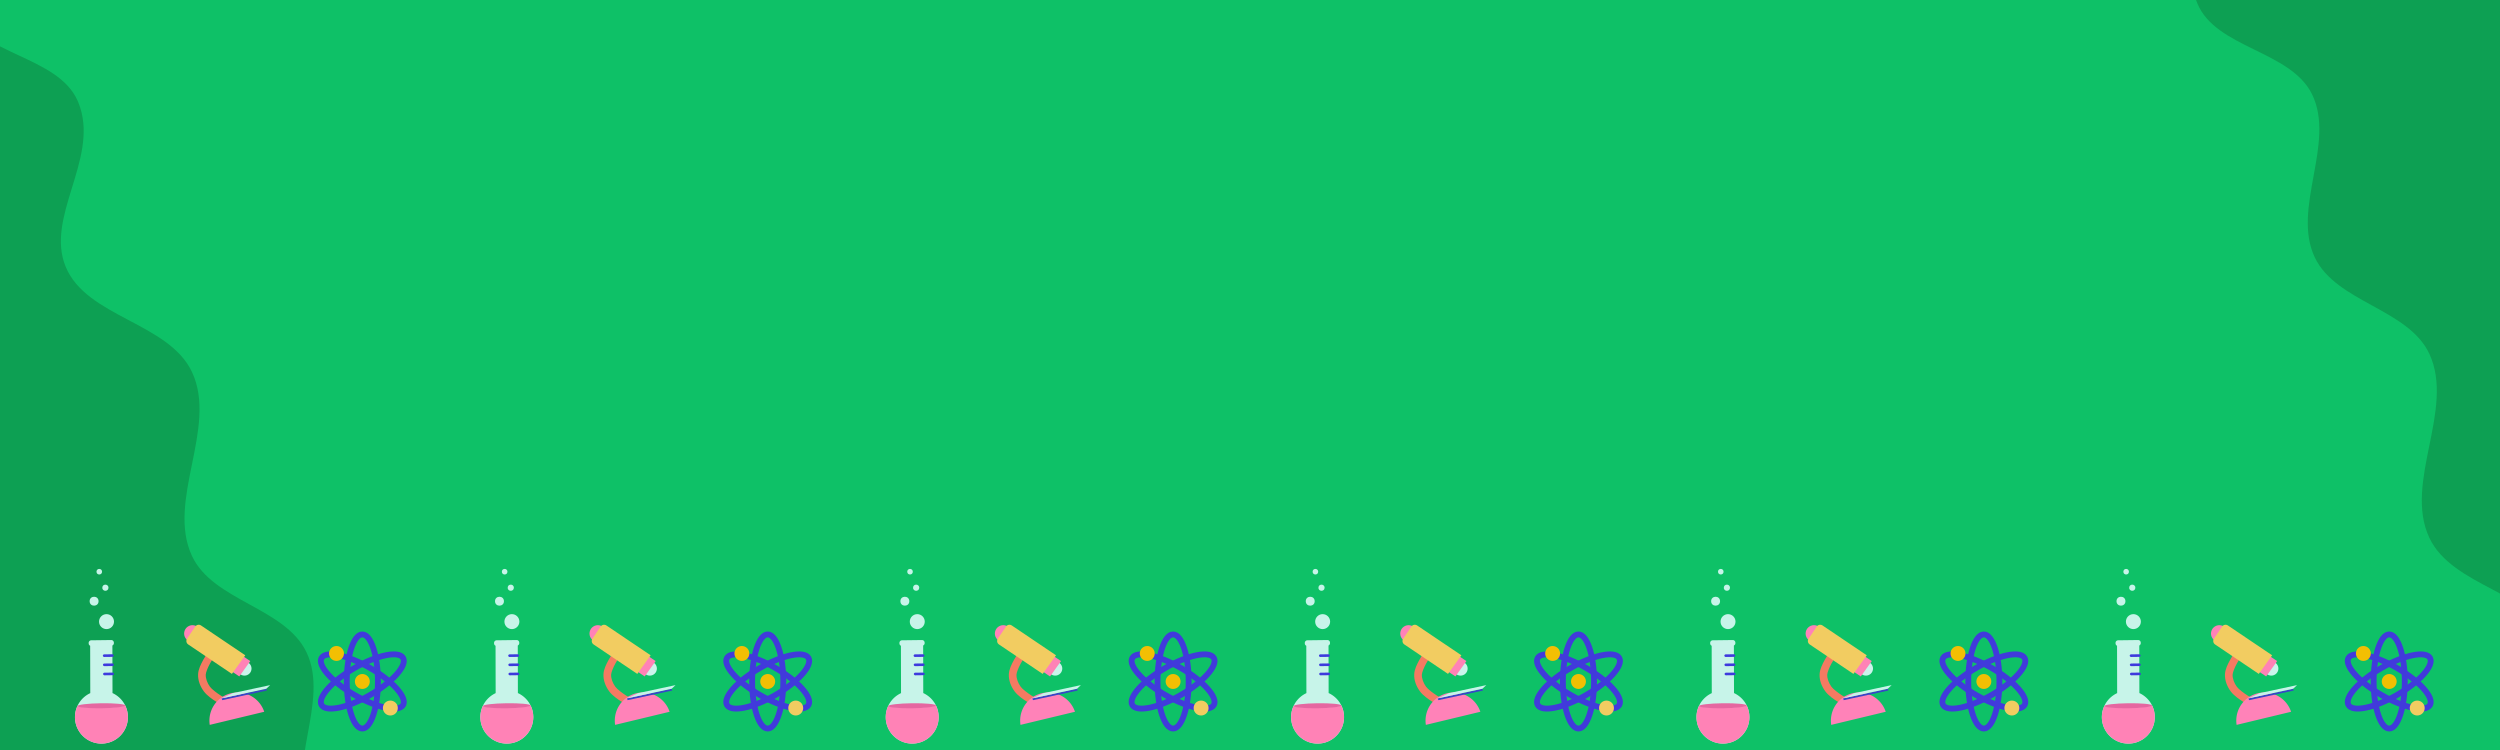 <?xml version="1.0" encoding="UTF-8" standalone="no"?>
<svg
   xmlns:dc="http://purl.org/dc/elements/1.1/"
   xmlns:cc="http://creativecommons.org/ns#"
   xmlns:rdf="http://www.w3.org/1999/02/22-rdf-syntax-ns#"
   xmlns:svg="http://www.w3.org/2000/svg"
   xmlns="http://www.w3.org/2000/svg"
   xmlns:sodipodi="http://sodipodi.sourceforge.net/DTD/sodipodi-0.dtd"
   xmlns:inkscape="http://www.inkscape.org/namespaces/inkscape"
   width="1000"
   height="300"
   viewBox="0 0 264.583 79.375"
   version="1.1"
   id="svg8"
   inkscape:version="1.0.2-2 (e86c870879, 2021-01-15)"
   sodipodi:docname="mini_science.svg">
  <defs
     id="defs2" />
  <sodipodi:namedview
     id="base"
     pagecolor="#ffffff"
     bordercolor="#666666"
     borderopacity="1.0"
     inkscape:pageopacity="0.0"
     inkscape:pageshadow="2"
     inkscape:zoom="1.979899"
     inkscape:cx="213.73121"
     inkscape:cy="265.07809"
     inkscape:document-units="mm"
     inkscape:current-layer="layer1"
     inkscape:document-rotation="0"
     showgrid="false"
     inkscape:window-width="1920"
     inkscape:window-height="1001"
     inkscape:window-x="-11"
     inkscape:window-y="-11"
     inkscape:window-maximized="1"
     units="px" />
  <g
     inkscape:label="Шар 1"
     inkscape:groupmode="layer"
     id="layer1">
    <rect
       style="fill:#0ec167;fill-opacity:1;stroke:none;stroke-width:0.579;stroke-linejoin:bevel"
       id="rect1717"
       width="264.583"
       height="79.375"
       x="0"
       y="2.9928775e-05" />
    <path
       id="path1721"
       style="fill:#0da053;fill-opacity:1;stroke:none;stroke-width:0.399px;stroke-linecap:butt;stroke-linejoin:miter;stroke-opacity:1"
       d="M -29.599,-4.774 V 101.06 h 75.506 c -0.158,-1.981 -0.475,-3.79 -1.037,-5.141 -1.974,-4.741 -9.835,-4.978 -12.12,-9.58 -2.568,-5.173 2.177,-12.092 -0.311,-17.303 -2.269,-4.754 -9.893,-5.424 -12.12,-10.197 -2.746,-5.887 2.761,-13.588 0,-19.467 C 17.863,34.138 9.18,33.585 6.958,28.247 4.782,23.02 10.319,17.009 8.473,11.343 8.393,11.096 8.302,10.859 8.201,10.635 6.06,5.877 -2.142,5.837 -4.229,1.056 c -0.667,-1.529 -0.792,-3.633 -0.647,-5.83 z" />
    <g
       id="g866"
       transform="translate(-104.699,-32.695)">
      <path
         style="fill:none;stroke:#413adb;stroke-width:1.814;stroke-linecap:round;stroke-linejoin:miter;stroke-miterlimit:4;stroke-dasharray:none;stroke-opacity:1"
         d="m 54.995,118.251 v -49.666 c 0,0 -0.174,-3.564 1.006,-4.597 1.006,-0.881 3.998,-0.332 3.998,-0.332 l 18.659,-0.071"
         id="path940"
         sodipodi:nodetypes="ccacc" />
      <path
         style="fill:none;fill-opacity:1;stroke:#413adb;stroke-width:1.814;stroke-linecap:round;stroke-linejoin:miter;stroke-miterlimit:4;stroke-dasharray:none;stroke-opacity:1"
         d="M 55.412,65.511 H 76.426"
         id="path942"
         sodipodi:nodetypes="cc" />
    </g>
    <path
       id="path1198"
       style="fill:#0da053;fill-opacity:1;stroke:none;stroke-width:0.399px;stroke-linecap:butt;stroke-linejoin:miter;stroke-opacity:1"
       d="M 307.024,101.06 V -4.774 H 231.518 c 0.158,1.981 0.475,3.79 1.037,5.141 1.974,4.741 9.835,4.978 12.12,9.58 2.568,5.173 -2.177,12.092 0.311,17.303 2.269,4.754 9.893,5.424 12.12,10.197 2.746,5.887 -2.761,13.588 0,19.467 2.458,5.234 11.141,5.787 13.363,11.124 2.176,5.227 -3.361,11.238 -1.515,16.904 0.081,0.247 0.171,0.484 0.272,0.709 2.141,4.758 10.343,4.798 12.43,9.579 0.667,1.529 0.792,3.633 0.647,5.83 z" />
    <g
       id="g1989"
       transform="translate(-15.567)">
      <g
         id="g2209"
         transform="matrix(-0.047,-0.008,-0.008,0.047,304.519,76.297)">
        <path
           style="color:#000000;font-style:normal;font-variant:normal;font-weight:normal;font-stretch:normal;font-size:medium;line-height:normal;font-family:sans-serif;font-variant-ligatures:normal;font-variant-position:normal;font-variant-caps:normal;font-variant-numeric:normal;font-variant-alternates:normal;font-variant-east-asian:normal;font-feature-settings:normal;font-variation-settings:normal;text-indent:0;text-align:start;text-decoration:none;text-decoration-line:none;text-decoration-style:solid;text-decoration-color:#000000;letter-spacing:normal;word-spacing:normal;text-transform:none;writing-mode:lr-tb;direction:ltr;text-orientation:mixed;dominant-baseline:auto;baseline-shift:baseline;text-anchor:start;white-space:normal;shape-padding:0;shape-margin:0;inline-size:0;clip-rule:nonzero;display:inline;overflow:visible;visibility:visible;opacity:1;isolation:auto;mix-blend-mode:normal;color-interpolation:sRGB;color-interpolation-filters:linearRGB;solid-color:#000000;solid-opacity:1;vector-effect:none;fill:#f47a62;fill-opacity:1;fill-rule:nonzero;stroke:none;stroke-linecap:butt;stroke-linejoin:miter;stroke-miterlimit:4;stroke-dasharray:none;stroke-dashoffset:0;stroke-opacity:1;color-rendering:auto;image-rendering:auto;shape-rendering:auto;text-rendering:auto;enable-background:accumulate;stop-color:#000000;stop-opacity:1"
           d="m 2884.284,336.781 -15.408,7.18 c 0,0 3.389,7.286 6.559,16.465 3.169,9.179 5.649,20.607 5.078,25.467 -1.023,8.717 -6.643,18.257 -13.738,25.113 -4.78,4.619 -16.816,10.99 -27.193,15.369 -10.377,4.379 -19.145,7.211 -19.145,7.211 l 5.221,16.18 c 0,0 9.412,-3.033 20.533,-7.727 11.122,-4.693 23.904,-10.6 32.398,-18.809 9.365,-9.05 17.161,-21.339 18.807,-35.355 1.3,-11.074 -2.407,-22.904 -5.893,-32.998 -3.485,-10.094 -7.219,-18.096 -7.219,-18.096 z"
           id="path2179" />
        <g
           id="g2177"
           transform="translate(72.727,6.79)">
          <circle
             style="opacity:1;fill:#caf4eb;fill-opacity:1;stroke:none;stroke-width:2.529;stroke-opacity:1"
             id="circle2171"
             cx="2713.737"
             cy="431.846"
             r="15.696"
             transform="rotate(-1.691)" />
          <path
             id="path2164"
             style="opacity:1;fill:#ff82b6;fill-opacity:1;stroke:none;stroke-width:2.472;stroke-opacity:1"
             d="m 2741.975,321.016 -26.635,12.055 18.351,37.701 27.067,-12.251 z" />
          <circle
             style="opacity:1;fill:#ff82b8;fill-opacity:1;stroke:none;stroke-width:3;stroke-opacity:1"
             id="path2162"
             cx="2842.109"
             cy="378.352"
             r="18.616"
             transform="rotate(-1.691)" />
          <path
             id="rect2157"
             style="opacity:1;fill:#f2cc61;fill-opacity:1;stroke:none;stroke-width:3;stroke-opacity:1"
             d="m 2840.015,272.604 c -1.201,0.03 -2.417,0.298 -3.584,0.825 l -107.954,48.81 22.283,45.73 106.62,-48.207 c 4.668,-2.11 6.727,-7.568 4.617,-12.236 l -13.33,-29.48 c -1.582,-3.502 -5.048,-5.535 -8.652,-5.442 z" />
        </g>
        <path
           id="path2181"
           style="opacity:1;fill:#ff82b8;fill-opacity:1;stroke:none;stroke-width:17;stroke-miterlimit:4;stroke-dasharray:none;stroke-opacity:1"
           d="m 2793.791,412.442 a 62.419,62.419 0 0 0 -55.123,33.134 l 114.361,48.959 a 62.419,62.419 0 0 0 3.181,-19.673 62.419,62.419 0 0 0 -62.419,-62.419 z" />
        <path
           style="fill:#3646c7;fill-opacity:1;stroke:none;stroke-width:0.265px;stroke-linecap:butt;stroke-linejoin:miter;stroke-opacity:1"
           d="m 2836.777,432.056 -94.092,-37.69 -1.855,3.75 94.092,37.69 z"
           id="path2196"
           sodipodi:nodetypes="ccccc" />
        <path
           style="fill:#c7f4e9;fill-opacity:1;stroke:none;stroke-width:0.265px;stroke-linecap:butt;stroke-linejoin:miter;stroke-opacity:1"
           d="m 2742.685,394.366 -7.083,-9.391 78.308,31.311 22.868,15.77 z"
           id="path2198" />
      </g>
      <g
         id="g2071"
         transform="matrix(0.078,-0.001,0.001,0.078,-59.814,72.154)">
        <path
           id="path1986"
           style="fill:#c7f4e9;fill-opacity:1;stroke:none;stroke-width:3;stroke-opacity:1"
           d="m 2740.614,-21.135 c -1.979,0 -3.572,1.593 -3.572,3.572 v 0.631 c 0,1.405 0.805,2.612 1.979,3.196 l -0.674,64.254 a 35.921,35.921 0 0 0 -21.18,32.381 35.921,35.921 0 0 0 35.543,36.295 35.921,35.921 0 0 0 36.296,-35.543 35.921,35.921 0 0 0 -20.497,-32.819 l 0.676,-64.53 c 1.219,-0.567 2.062,-1.798 2.062,-3.236 v -0.631 c 0,-1.979 -1.593,-3.572 -3.572,-3.572 z" />
        <g
           id="g2009"
           transform="translate(2936.137,25.933)">
          <rect
             style="opacity:1;fill:#3e3add;fill-opacity:1;stroke:none;stroke-width:2.094;stroke-opacity:1"
             id="rect2000"
             width="14.72"
             height="3.555"
             x="-180.076"
             y="-27.775"
             ry="1.777" />
          <rect
             style="opacity:1;fill:#3e3add;fill-opacity:1;stroke:none;stroke-width:2.094;stroke-opacity:1"
             id="rect2002"
             width="14.72"
             height="3.555"
             x="-180.076"
             y="-15.334"
             ry="1.777" />
          <rect
             style="opacity:1;fill:#3e3add;fill-opacity:1;stroke:none;stroke-width:2.094;stroke-opacity:1"
             id="rect2004"
             width="14.72"
             height="3.555"
             x="-180.076"
             y="-2.892"
             ry="1.777" />
        </g>
        <path
           id="path2013"
           style="fill:#ff82b6;fill-opacity:1;stroke:none;stroke-width:3;stroke-opacity:1"
           d="m 2785.404,67.597 c -0.161,1.59 -14.583,2.871 -32.318,2.871 -17.733,0 -32.154,-1.281 -32.318,-2.871 -2.316,4.773 -3.546,9.999 -3.601,15.303 -0.208,19.838 15.705,36.087 35.542,36.295 19.838,0.208 36.088,-15.705 36.296,-35.543 0.058,-5.559 -1.174,-11.055 -3.601,-16.056 z"
           sodipodi:nodetypes="csccssc" />
        <ellipse
           style="opacity:1;fill:#e567a1;fill-opacity:1;stroke:none;stroke-width:2.397;stroke-opacity:1"
           id="path2037"
           cx="2753.086"
           cy="67.854"
           rx="32.3"
           ry="3.424" />
        <g
           id="g2057"
           style="fill:#c7f4e9;fill-opacity:1"
           transform="translate(17.681,21.625)">
          <circle
             style="opacity:1;fill:#c7f4e9;fill-opacity:1;stroke:none;stroke-width:3;stroke-opacity:1"
             id="path2039"
             cx="2743.95"
             cy="-67.832"
             r="10.153" />
          <circle
             style="opacity:1;fill:#c7f4e9;fill-opacity:1;stroke:none;stroke-width:1.786;stroke-opacity:1"
             id="circle2041"
             cx="2727.454"
             cy="-95.737"
             r="6.045" />
          <circle
             style="opacity:1;fill:#c7f4e9;fill-opacity:1;stroke:none;stroke-width:1.234;stroke-opacity:1"
             id="circle2043"
             cx="2743.008"
             cy="-113.847"
             r="4.175" />
          <circle
             style="opacity:1;fill:#c7f4e9;fill-opacity:1;stroke:none;stroke-width:1.116;stroke-opacity:1"
             id="circle2045"
             cx="2734.983"
             cy="-135.67"
             r="3.778" />
        </g>
      </g>
      <g
         id="g962"
         transform="matrix(0.815,0,0,0.815,-151.486,27.341)">
        <ellipse
           style="opacity:0.998;fill:none;fill-opacity:1;stroke:#413adb;stroke-width:0.762;stroke-linecap:round;stroke-miterlimit:4;stroke-dasharray:none;stroke-opacity:1"
           id="path944"
           cx="357.306"
           cy="54.948"
           rx="2.024"
           ry="6.111" />
        <circle
           style="opacity:0.998;fill:#f2bf03;fill-opacity:1;stroke:none;stroke-width:0.7;stroke-linecap:round;stroke-miterlimit:4;stroke-dasharray:none;stroke-opacity:1"
           id="path946"
           cx="357.306"
           cy="54.948"
           r="0.969" />
        <ellipse
           style="opacity:0.998;fill:none;fill-opacity:1;stroke:#413adb;stroke-width:0.762;stroke-linecap:round;stroke-miterlimit:4;stroke-dasharray:none;stroke-opacity:1"
           id="ellipse948"
           cx="131.066"
           cy="336.91"
           rx="2.024"
           ry="6.111"
           transform="rotate(-60)" />
        <ellipse
           style="opacity:0.998;fill:none;fill-opacity:1;stroke:#413adb;stroke-width:0.762;stroke-linecap:round;stroke-miterlimit:4;stroke-dasharray:none;stroke-opacity:1"
           id="ellipse950"
           cx="226.239"
           cy="-281.962"
           rx="2.024"
           ry="6.111"
           transform="rotate(60)" />
        <circle
           style="opacity:0.998;fill:#f2bf03;fill-opacity:1;stroke:none;stroke-width:0.7;stroke-linecap:round;stroke-miterlimit:4;stroke-dasharray:none;stroke-opacity:1"
           id="circle952"
           cx="353.951"
           cy="51.31"
           r="0.969" />
        <circle
           style="opacity:0.998;fill:#f2cc61;fill-opacity:1;stroke:none;stroke-width:0.7;stroke-linecap:round;stroke-miterlimit:4;stroke-dasharray:none;stroke-opacity:1"
           id="circle954"
           cx="360.944"
           cy="58.397"
           r="0.969" />
      </g>
      <g
         id="g920"
         transform="matrix(-0.047,-0.008,-0.008,0.047,261.617,76.297)">
        <path
           style="color:#000000;font-style:normal;font-variant:normal;font-weight:normal;font-stretch:normal;font-size:medium;line-height:normal;font-family:sans-serif;font-variant-ligatures:normal;font-variant-position:normal;font-variant-caps:normal;font-variant-numeric:normal;font-variant-alternates:normal;font-variant-east-asian:normal;font-feature-settings:normal;font-variation-settings:normal;text-indent:0;text-align:start;text-decoration:none;text-decoration-line:none;text-decoration-style:solid;text-decoration-color:#000000;letter-spacing:normal;word-spacing:normal;text-transform:none;writing-mode:lr-tb;direction:ltr;text-orientation:mixed;dominant-baseline:auto;baseline-shift:baseline;text-anchor:start;white-space:normal;shape-padding:0;shape-margin:0;inline-size:0;clip-rule:nonzero;display:inline;overflow:visible;visibility:visible;opacity:1;isolation:auto;mix-blend-mode:normal;color-interpolation:sRGB;color-interpolation-filters:linearRGB;solid-color:#000000;solid-opacity:1;vector-effect:none;fill:#f47a62;fill-opacity:1;fill-rule:nonzero;stroke:none;stroke-linecap:butt;stroke-linejoin:miter;stroke-miterlimit:4;stroke-dasharray:none;stroke-dashoffset:0;stroke-opacity:1;color-rendering:auto;image-rendering:auto;shape-rendering:auto;text-rendering:auto;enable-background:accumulate;stop-color:#000000;stop-opacity:1"
           d="m 2884.284,336.781 -15.408,7.18 c 0,0 3.389,7.286 6.559,16.465 3.169,9.179 5.649,20.607 5.078,25.467 -1.023,8.717 -6.643,18.257 -13.738,25.113 -4.78,4.619 -16.816,10.99 -27.193,15.369 -10.377,4.379 -19.145,7.211 -19.145,7.211 l 5.221,16.18 c 0,0 9.412,-3.033 20.533,-7.727 11.122,-4.693 23.904,-10.6 32.398,-18.809 9.365,-9.05 17.161,-21.339 18.807,-35.355 1.3,-11.074 -2.407,-22.904 -5.893,-32.998 -3.485,-10.094 -7.219,-18.096 -7.219,-18.096 z"
           id="path902" />
        <g
           id="g912"
           transform="translate(72.727,6.79)">
          <circle
             style="opacity:1;fill:#caf4eb;fill-opacity:1;stroke:none;stroke-width:2.529;stroke-opacity:1"
             id="circle904"
             cx="2713.737"
             cy="431.846"
             r="15.696"
             transform="rotate(-1.691)" />
          <path
             id="path906"
             style="opacity:1;fill:#ff82b6;fill-opacity:1;stroke:none;stroke-width:2.472;stroke-opacity:1"
             d="m 2741.975,321.016 -26.635,12.055 18.351,37.701 27.067,-12.251 z" />
          <circle
             style="opacity:1;fill:#ff82b8;fill-opacity:1;stroke:none;stroke-width:3;stroke-opacity:1"
             id="circle908"
             cx="2842.109"
             cy="378.352"
             r="18.616"
             transform="rotate(-1.691)" />
          <path
             id="path910"
             style="opacity:1;fill:#f2cc61;fill-opacity:1;stroke:none;stroke-width:3;stroke-opacity:1"
             d="m 2840.015,272.604 c -1.201,0.03 -2.417,0.298 -3.584,0.825 l -107.954,48.81 22.283,45.73 106.62,-48.207 c 4.668,-2.11 6.727,-7.568 4.617,-12.236 l -13.33,-29.48 c -1.582,-3.502 -5.048,-5.535 -8.652,-5.442 z" />
        </g>
        <path
           id="path914"
           style="opacity:1;fill:#ff82b8;fill-opacity:1;stroke:none;stroke-width:17;stroke-miterlimit:4;stroke-dasharray:none;stroke-opacity:1"
           d="m 2793.791,412.442 a 62.419,62.419 0 0 0 -55.123,33.134 l 114.361,48.959 a 62.419,62.419 0 0 0 3.181,-19.673 62.419,62.419 0 0 0 -62.419,-62.419 z" />
        <path
           style="fill:#3646c7;fill-opacity:1;stroke:none;stroke-width:0.265px;stroke-linecap:butt;stroke-linejoin:miter;stroke-opacity:1"
           d="m 2836.777,432.056 -94.092,-37.69 -1.855,3.75 94.092,37.69 z"
           id="path916"
           sodipodi:nodetypes="ccccc" />
        <path
           style="fill:#c7f4e9;fill-opacity:1;stroke:none;stroke-width:0.265px;stroke-linecap:butt;stroke-linejoin:miter;stroke-opacity:1"
           d="m 2742.685,394.366 -7.083,-9.391 78.308,31.311 22.868,15.77 z"
           id="path918" />
      </g>
      <g
         id="g946"
         transform="matrix(0.078,-0.001,0.001,0.078,-102.716,72.154)">
        <path
           id="path922"
           style="fill:#c7f4e9;fill-opacity:1;stroke:none;stroke-width:3;stroke-opacity:1"
           d="m 2740.614,-21.135 c -1.979,0 -3.572,1.593 -3.572,3.572 v 0.631 c 0,1.405 0.805,2.612 1.979,3.196 l -0.674,64.254 a 35.921,35.921 0 0 0 -21.18,32.381 35.921,35.921 0 0 0 35.543,36.295 35.921,35.921 0 0 0 36.296,-35.543 35.921,35.921 0 0 0 -20.497,-32.819 l 0.676,-64.53 c 1.219,-0.567 2.062,-1.798 2.062,-3.236 v -0.631 c 0,-1.979 -1.593,-3.572 -3.572,-3.572 z" />
        <g
           id="g930"
           transform="translate(2936.137,25.933)">
          <rect
             style="opacity:1;fill:#3e3add;fill-opacity:1;stroke:none;stroke-width:2.094;stroke-opacity:1"
             id="rect924"
             width="14.72"
             height="3.555"
             x="-180.076"
             y="-27.775"
             ry="1.777" />
          <rect
             style="opacity:1;fill:#3e3add;fill-opacity:1;stroke:none;stroke-width:2.094;stroke-opacity:1"
             id="rect926"
             width="14.72"
             height="3.555"
             x="-180.076"
             y="-15.334"
             ry="1.777" />
          <rect
             style="opacity:1;fill:#3e3add;fill-opacity:1;stroke:none;stroke-width:2.094;stroke-opacity:1"
             id="rect928"
             width="14.72"
             height="3.555"
             x="-180.076"
             y="-2.892"
             ry="1.777" />
        </g>
        <path
           id="path932"
           style="fill:#ff82b6;fill-opacity:1;stroke:none;stroke-width:3;stroke-opacity:1"
           d="m 2785.404,67.597 c -0.161,1.59 -14.583,2.871 -32.318,2.871 -17.733,0 -32.154,-1.281 -32.318,-2.871 -2.316,4.773 -3.546,9.999 -3.601,15.303 -0.208,19.838 15.705,36.087 35.542,36.295 19.838,0.208 36.088,-15.705 36.296,-35.543 0.058,-5.559 -1.174,-11.055 -3.601,-16.056 z"
           sodipodi:nodetypes="csccssc" />
        <ellipse
           style="opacity:1;fill:#e567a1;fill-opacity:1;stroke:none;stroke-width:2.397;stroke-opacity:1"
           id="ellipse934"
           cx="2753.086"
           cy="67.854"
           rx="32.3"
           ry="3.424" />
        <g
           id="g944"
           style="fill:#c7f4e9;fill-opacity:1"
           transform="translate(17.681,21.625)">
          <circle
             style="opacity:1;fill:#c7f4e9;fill-opacity:1;stroke:none;stroke-width:3;stroke-opacity:1"
             id="circle936"
             cx="2743.95"
             cy="-67.832"
             r="10.153" />
          <circle
             style="opacity:1;fill:#c7f4e9;fill-opacity:1;stroke:none;stroke-width:1.786;stroke-opacity:1"
             id="circle938"
             cx="2727.454"
             cy="-95.737"
             r="6.045" />
          <circle
             style="opacity:1;fill:#c7f4e9;fill-opacity:1;stroke:none;stroke-width:1.234;stroke-opacity:1"
             id="circle940"
             cx="2743.008"
             cy="-113.847"
             r="4.175" />
          <circle
             style="opacity:1;fill:#c7f4e9;fill-opacity:1;stroke:none;stroke-width:1.116;stroke-opacity:1"
             id="circle942"
             cx="2734.983"
             cy="-135.67"
             r="3.778" />
        </g>
      </g>
      <g
         id="g961"
         transform="matrix(0.815,0,0,0.815,-194.388,27.341)">
        <ellipse
           style="opacity:0.998;fill:none;fill-opacity:1;stroke:#413adb;stroke-width:0.762;stroke-linecap:round;stroke-miterlimit:4;stroke-dasharray:none;stroke-opacity:1"
           id="ellipse949"
           cx="357.306"
           cy="54.948"
           rx="2.024"
           ry="6.111" />
        <circle
           style="opacity:0.998;fill:#f2bf03;fill-opacity:1;stroke:none;stroke-width:0.7;stroke-linecap:round;stroke-miterlimit:4;stroke-dasharray:none;stroke-opacity:1"
           id="circle951"
           cx="357.306"
           cy="54.948"
           r="0.969" />
        <ellipse
           style="opacity:0.998;fill:none;fill-opacity:1;stroke:#413adb;stroke-width:0.762;stroke-linecap:round;stroke-miterlimit:4;stroke-dasharray:none;stroke-opacity:1"
           id="ellipse953"
           cx="131.066"
           cy="336.91"
           rx="2.024"
           ry="6.111"
           transform="rotate(-60)" />
        <ellipse
           style="opacity:0.998;fill:none;fill-opacity:1;stroke:#413adb;stroke-width:0.762;stroke-linecap:round;stroke-miterlimit:4;stroke-dasharray:none;stroke-opacity:1"
           id="ellipse955"
           cx="226.239"
           cy="-281.962"
           rx="2.024"
           ry="6.111"
           transform="rotate(60)" />
        <circle
           style="opacity:0.998;fill:#f2bf03;fill-opacity:1;stroke:none;stroke-width:0.7;stroke-linecap:round;stroke-miterlimit:4;stroke-dasharray:none;stroke-opacity:1"
           id="circle957"
           cx="353.951"
           cy="51.31"
           r="0.969" />
        <circle
           style="opacity:0.998;fill:#f2cc61;fill-opacity:1;stroke:none;stroke-width:0.7;stroke-linecap:round;stroke-miterlimit:4;stroke-dasharray:none;stroke-opacity:1"
           id="circle959"
           cx="360.944"
           cy="58.397"
           r="0.969" />
      </g>
      <g
         id="g981"
         transform="matrix(-0.047,-0.008,-0.008,0.047,218.715,76.297)">
        <path
           style="color:#000000;font-style:normal;font-variant:normal;font-weight:normal;font-stretch:normal;font-size:medium;line-height:normal;font-family:sans-serif;font-variant-ligatures:normal;font-variant-position:normal;font-variant-caps:normal;font-variant-numeric:normal;font-variant-alternates:normal;font-variant-east-asian:normal;font-feature-settings:normal;font-variation-settings:normal;text-indent:0;text-align:start;text-decoration:none;text-decoration-line:none;text-decoration-style:solid;text-decoration-color:#000000;letter-spacing:normal;word-spacing:normal;text-transform:none;writing-mode:lr-tb;direction:ltr;text-orientation:mixed;dominant-baseline:auto;baseline-shift:baseline;text-anchor:start;white-space:normal;shape-padding:0;shape-margin:0;inline-size:0;clip-rule:nonzero;display:inline;overflow:visible;visibility:visible;opacity:1;isolation:auto;mix-blend-mode:normal;color-interpolation:sRGB;color-interpolation-filters:linearRGB;solid-color:#000000;solid-opacity:1;vector-effect:none;fill:#f47a62;fill-opacity:1;fill-rule:nonzero;stroke:none;stroke-linecap:butt;stroke-linejoin:miter;stroke-miterlimit:4;stroke-dasharray:none;stroke-dashoffset:0;stroke-opacity:1;color-rendering:auto;image-rendering:auto;shape-rendering:auto;text-rendering:auto;enable-background:accumulate;stop-color:#000000;stop-opacity:1"
           d="m 2884.284,336.781 -15.408,7.18 c 0,0 3.389,7.286 6.559,16.465 3.169,9.179 5.649,20.607 5.078,25.467 -1.023,8.717 -6.643,18.257 -13.738,25.113 -4.78,4.619 -16.816,10.99 -27.193,15.369 -10.377,4.379 -19.145,7.211 -19.145,7.211 l 5.221,16.18 c 0,0 9.412,-3.033 20.533,-7.727 11.122,-4.693 23.904,-10.6 32.398,-18.809 9.365,-9.05 17.161,-21.339 18.807,-35.355 1.3,-11.074 -2.407,-22.904 -5.893,-32.998 -3.485,-10.094 -7.219,-18.096 -7.219,-18.096 z"
           id="path963" />
        <g
           id="g973"
           transform="translate(72.727,6.79)">
          <circle
             style="opacity:1;fill:#caf4eb;fill-opacity:1;stroke:none;stroke-width:2.529;stroke-opacity:1"
             id="circle965"
             cx="2713.737"
             cy="431.846"
             r="15.696"
             transform="rotate(-1.691)" />
          <path
             id="path967"
             style="opacity:1;fill:#ff82b6;fill-opacity:1;stroke:none;stroke-width:2.472;stroke-opacity:1"
             d="m 2741.975,321.016 -26.635,12.055 18.351,37.701 27.067,-12.251 z" />
          <circle
             style="opacity:1;fill:#ff82b8;fill-opacity:1;stroke:none;stroke-width:3;stroke-opacity:1"
             id="circle969"
             cx="2842.109"
             cy="378.352"
             r="18.616"
             transform="rotate(-1.691)" />
          <path
             id="path971"
             style="opacity:1;fill:#f2cc61;fill-opacity:1;stroke:none;stroke-width:3;stroke-opacity:1"
             d="m 2840.015,272.604 c -1.201,0.03 -2.417,0.298 -3.584,0.825 l -107.954,48.81 22.283,45.73 106.62,-48.207 c 4.668,-2.11 6.727,-7.568 4.617,-12.236 l -13.33,-29.48 c -1.582,-3.502 -5.048,-5.535 -8.652,-5.442 z" />
        </g>
        <path
           id="path975"
           style="opacity:1;fill:#ff82b8;fill-opacity:1;stroke:none;stroke-width:17;stroke-miterlimit:4;stroke-dasharray:none;stroke-opacity:1"
           d="m 2793.791,412.442 a 62.419,62.419 0 0 0 -55.123,33.134 l 114.361,48.959 a 62.419,62.419 0 0 0 3.181,-19.673 62.419,62.419 0 0 0 -62.419,-62.419 z" />
        <path
           style="fill:#3646c7;fill-opacity:1;stroke:none;stroke-width:0.265px;stroke-linecap:butt;stroke-linejoin:miter;stroke-opacity:1"
           d="m 2836.777,432.056 -94.092,-37.69 -1.855,3.75 94.092,37.69 z"
           id="path977"
           sodipodi:nodetypes="ccccc" />
        <path
           style="fill:#c7f4e9;fill-opacity:1;stroke:none;stroke-width:0.265px;stroke-linecap:butt;stroke-linejoin:miter;stroke-opacity:1"
           d="m 2742.685,394.366 -7.083,-9.391 78.308,31.311 22.868,15.77 z"
           id="path979" />
      </g>
      <g
         id="g1007"
         transform="matrix(0.078,-0.001,0.001,0.078,-145.618,72.154)">
        <path
           id="path983"
           style="fill:#c7f4e9;fill-opacity:1;stroke:none;stroke-width:3;stroke-opacity:1"
           d="m 2740.614,-21.135 c -1.979,0 -3.572,1.593 -3.572,3.572 v 0.631 c 0,1.405 0.805,2.612 1.979,3.196 l -0.674,64.254 a 35.921,35.921 0 0 0 -21.18,32.381 35.921,35.921 0 0 0 35.543,36.295 35.921,35.921 0 0 0 36.296,-35.543 35.921,35.921 0 0 0 -20.497,-32.819 l 0.676,-64.53 c 1.219,-0.567 2.062,-1.798 2.062,-3.236 v -0.631 c 0,-1.979 -1.593,-3.572 -3.572,-3.572 z" />
        <g
           id="g991"
           transform="translate(2936.137,25.933)">
          <rect
             style="opacity:1;fill:#3e3add;fill-opacity:1;stroke:none;stroke-width:2.094;stroke-opacity:1"
             id="rect985"
             width="14.72"
             height="3.555"
             x="-180.076"
             y="-27.775"
             ry="1.777" />
          <rect
             style="opacity:1;fill:#3e3add;fill-opacity:1;stroke:none;stroke-width:2.094;stroke-opacity:1"
             id="rect987"
             width="14.72"
             height="3.555"
             x="-180.076"
             y="-15.334"
             ry="1.777" />
          <rect
             style="opacity:1;fill:#3e3add;fill-opacity:1;stroke:none;stroke-width:2.094;stroke-opacity:1"
             id="rect989"
             width="14.72"
             height="3.555"
             x="-180.076"
             y="-2.892"
             ry="1.777" />
        </g>
        <path
           id="path993"
           style="fill:#ff82b6;fill-opacity:1;stroke:none;stroke-width:3;stroke-opacity:1"
           d="m 2785.404,67.597 c -0.161,1.59 -14.583,2.871 -32.318,2.871 -17.733,0 -32.154,-1.281 -32.318,-2.871 -2.316,4.773 -3.546,9.999 -3.601,15.303 -0.208,19.838 15.705,36.087 35.542,36.295 19.838,0.208 36.088,-15.705 36.296,-35.543 0.058,-5.559 -1.174,-11.055 -3.601,-16.056 z"
           sodipodi:nodetypes="csccssc" />
        <ellipse
           style="opacity:1;fill:#e567a1;fill-opacity:1;stroke:none;stroke-width:2.397;stroke-opacity:1"
           id="ellipse995"
           cx="2753.086"
           cy="67.854"
           rx="32.3"
           ry="3.424" />
        <g
           id="g1005"
           style="fill:#c7f4e9;fill-opacity:1"
           transform="translate(17.681,21.625)">
          <circle
             style="opacity:1;fill:#c7f4e9;fill-opacity:1;stroke:none;stroke-width:3;stroke-opacity:1"
             id="circle997"
             cx="2743.95"
             cy="-67.832"
             r="10.153" />
          <circle
             style="opacity:1;fill:#c7f4e9;fill-opacity:1;stroke:none;stroke-width:1.786;stroke-opacity:1"
             id="circle999"
             cx="2727.454"
             cy="-95.737"
             r="6.045" />
          <circle
             style="opacity:1;fill:#c7f4e9;fill-opacity:1;stroke:none;stroke-width:1.234;stroke-opacity:1"
             id="circle1001"
             cx="2743.008"
             cy="-113.847"
             r="4.175" />
          <circle
             style="opacity:1;fill:#c7f4e9;fill-opacity:1;stroke:none;stroke-width:1.116;stroke-opacity:1"
             id="circle1003"
             cx="2734.983"
             cy="-135.67"
             r="3.778" />
        </g>
      </g>
      <g
         id="g1021"
         transform="matrix(0.815,0,0,0.815,-237.29,27.341)">
        <ellipse
           style="opacity:0.998;fill:none;fill-opacity:1;stroke:#413adb;stroke-width:0.762;stroke-linecap:round;stroke-miterlimit:4;stroke-dasharray:none;stroke-opacity:1"
           id="ellipse1009"
           cx="357.306"
           cy="54.948"
           rx="2.024"
           ry="6.111" />
        <circle
           style="opacity:0.998;fill:#f2bf03;fill-opacity:1;stroke:none;stroke-width:0.7;stroke-linecap:round;stroke-miterlimit:4;stroke-dasharray:none;stroke-opacity:1"
           id="circle1011"
           cx="357.306"
           cy="54.948"
           r="0.969" />
        <ellipse
           style="opacity:0.998;fill:none;fill-opacity:1;stroke:#413adb;stroke-width:0.762;stroke-linecap:round;stroke-miterlimit:4;stroke-dasharray:none;stroke-opacity:1"
           id="ellipse1013"
           cx="131.066"
           cy="336.91"
           rx="2.024"
           ry="6.111"
           transform="rotate(-60)" />
        <ellipse
           style="opacity:0.998;fill:none;fill-opacity:1;stroke:#413adb;stroke-width:0.762;stroke-linecap:round;stroke-miterlimit:4;stroke-dasharray:none;stroke-opacity:1"
           id="ellipse1015"
           cx="226.239"
           cy="-281.962"
           rx="2.024"
           ry="6.111"
           transform="rotate(60)" />
        <circle
           style="opacity:0.998;fill:#f2bf03;fill-opacity:1;stroke:none;stroke-width:0.7;stroke-linecap:round;stroke-miterlimit:4;stroke-dasharray:none;stroke-opacity:1"
           id="circle1017"
           cx="353.951"
           cy="51.31"
           r="0.969" />
        <circle
           style="opacity:0.998;fill:#f2cc61;fill-opacity:1;stroke:none;stroke-width:0.7;stroke-linecap:round;stroke-miterlimit:4;stroke-dasharray:none;stroke-opacity:1"
           id="circle1019"
           cx="360.944"
           cy="58.397"
           r="0.969" />
      </g>
      <g
         id="g1041"
         transform="matrix(-0.047,-0.008,-0.008,0.047,175.813,76.297)">
        <path
           style="color:#000000;font-style:normal;font-variant:normal;font-weight:normal;font-stretch:normal;font-size:medium;line-height:normal;font-family:sans-serif;font-variant-ligatures:normal;font-variant-position:normal;font-variant-caps:normal;font-variant-numeric:normal;font-variant-alternates:normal;font-variant-east-asian:normal;font-feature-settings:normal;font-variation-settings:normal;text-indent:0;text-align:start;text-decoration:none;text-decoration-line:none;text-decoration-style:solid;text-decoration-color:#000000;letter-spacing:normal;word-spacing:normal;text-transform:none;writing-mode:lr-tb;direction:ltr;text-orientation:mixed;dominant-baseline:auto;baseline-shift:baseline;text-anchor:start;white-space:normal;shape-padding:0;shape-margin:0;inline-size:0;clip-rule:nonzero;display:inline;overflow:visible;visibility:visible;opacity:1;isolation:auto;mix-blend-mode:normal;color-interpolation:sRGB;color-interpolation-filters:linearRGB;solid-color:#000000;solid-opacity:1;vector-effect:none;fill:#f47a62;fill-opacity:1;fill-rule:nonzero;stroke:none;stroke-linecap:butt;stroke-linejoin:miter;stroke-miterlimit:4;stroke-dasharray:none;stroke-dashoffset:0;stroke-opacity:1;color-rendering:auto;image-rendering:auto;shape-rendering:auto;text-rendering:auto;enable-background:accumulate;stop-color:#000000;stop-opacity:1"
           d="m 2884.284,336.781 -15.408,7.18 c 0,0 3.389,7.286 6.559,16.465 3.169,9.179 5.649,20.607 5.078,25.467 -1.023,8.717 -6.643,18.257 -13.738,25.113 -4.78,4.619 -16.816,10.99 -27.193,15.369 -10.377,4.379 -19.145,7.211 -19.145,7.211 l 5.221,16.18 c 0,0 9.412,-3.033 20.533,-7.727 11.122,-4.693 23.904,-10.6 32.398,-18.809 9.365,-9.05 17.161,-21.339 18.807,-35.355 1.3,-11.074 -2.407,-22.904 -5.893,-32.998 -3.485,-10.094 -7.219,-18.096 -7.219,-18.096 z"
           id="path1023" />
        <g
           id="g1033"
           transform="translate(72.727,6.79)">
          <circle
             style="opacity:1;fill:#caf4eb;fill-opacity:1;stroke:none;stroke-width:2.529;stroke-opacity:1"
             id="circle1025"
             cx="2713.737"
             cy="431.846"
             r="15.696"
             transform="rotate(-1.691)" />
          <path
             id="path1027"
             style="opacity:1;fill:#ff82b6;fill-opacity:1;stroke:none;stroke-width:2.472;stroke-opacity:1"
             d="m 2741.975,321.016 -26.635,12.055 18.351,37.701 27.067,-12.251 z" />
          <circle
             style="opacity:1;fill:#ff82b8;fill-opacity:1;stroke:none;stroke-width:3;stroke-opacity:1"
             id="circle1029"
             cx="2842.109"
             cy="378.352"
             r="18.616"
             transform="rotate(-1.691)" />
          <path
             id="path1031"
             style="opacity:1;fill:#f2cc61;fill-opacity:1;stroke:none;stroke-width:3;stroke-opacity:1"
             d="m 2840.015,272.604 c -1.201,0.03 -2.417,0.298 -3.584,0.825 l -107.954,48.81 22.283,45.73 106.62,-48.207 c 4.668,-2.11 6.727,-7.568 4.617,-12.236 l -13.33,-29.48 c -1.582,-3.502 -5.048,-5.535 -8.652,-5.442 z" />
        </g>
        <path
           id="path1035"
           style="opacity:1;fill:#ff82b8;fill-opacity:1;stroke:none;stroke-width:17;stroke-miterlimit:4;stroke-dasharray:none;stroke-opacity:1"
           d="m 2793.791,412.442 a 62.419,62.419 0 0 0 -55.123,33.134 l 114.361,48.959 a 62.419,62.419 0 0 0 3.181,-19.673 62.419,62.419 0 0 0 -62.419,-62.419 z" />
        <path
           style="fill:#3646c7;fill-opacity:1;stroke:none;stroke-width:0.265px;stroke-linecap:butt;stroke-linejoin:miter;stroke-opacity:1"
           d="m 2836.777,432.056 -94.092,-37.69 -1.855,3.75 94.092,37.69 z"
           id="path1037"
           sodipodi:nodetypes="ccccc" />
        <path
           style="fill:#c7f4e9;fill-opacity:1;stroke:none;stroke-width:0.265px;stroke-linecap:butt;stroke-linejoin:miter;stroke-opacity:1"
           d="m 2742.685,394.366 -7.083,-9.391 78.308,31.311 22.868,15.77 z"
           id="path1039" />
      </g>
      <g
         id="g1067"
         transform="matrix(0.078,-0.001,0.001,0.078,-188.521,72.154)">
        <path
           id="path1043"
           style="fill:#c7f4e9;fill-opacity:1;stroke:none;stroke-width:3;stroke-opacity:1"
           d="m 2740.614,-21.135 c -1.979,0 -3.572,1.593 -3.572,3.572 v 0.631 c 0,1.405 0.805,2.612 1.979,3.196 l -0.674,64.254 a 35.921,35.921 0 0 0 -21.18,32.381 35.921,35.921 0 0 0 35.543,36.295 35.921,35.921 0 0 0 36.296,-35.543 35.921,35.921 0 0 0 -20.497,-32.819 l 0.676,-64.53 c 1.219,-0.567 2.062,-1.798 2.062,-3.236 v -0.631 c 0,-1.979 -1.593,-3.572 -3.572,-3.572 z" />
        <g
           id="g1051"
           transform="translate(2936.137,25.933)">
          <rect
             style="opacity:1;fill:#3e3add;fill-opacity:1;stroke:none;stroke-width:2.094;stroke-opacity:1"
             id="rect1045"
             width="14.72"
             height="3.555"
             x="-180.076"
             y="-27.775"
             ry="1.777" />
          <rect
             style="opacity:1;fill:#3e3add;fill-opacity:1;stroke:none;stroke-width:2.094;stroke-opacity:1"
             id="rect1047"
             width="14.72"
             height="3.555"
             x="-180.076"
             y="-15.334"
             ry="1.777" />
          <rect
             style="opacity:1;fill:#3e3add;fill-opacity:1;stroke:none;stroke-width:2.094;stroke-opacity:1"
             id="rect1049"
             width="14.72"
             height="3.555"
             x="-180.076"
             y="-2.892"
             ry="1.777" />
        </g>
        <path
           id="path1053"
           style="fill:#ff82b6;fill-opacity:1;stroke:none;stroke-width:3;stroke-opacity:1"
           d="m 2785.404,67.597 c -0.161,1.59 -14.583,2.871 -32.318,2.871 -17.733,0 -32.154,-1.281 -32.318,-2.871 -2.316,4.773 -3.546,9.999 -3.601,15.303 -0.208,19.838 15.705,36.087 35.542,36.295 19.838,0.208 36.088,-15.705 36.296,-35.543 0.058,-5.559 -1.174,-11.055 -3.601,-16.056 z"
           sodipodi:nodetypes="csccssc" />
        <ellipse
           style="opacity:1;fill:#e567a1;fill-opacity:1;stroke:none;stroke-width:2.397;stroke-opacity:1"
           id="ellipse1055"
           cx="2753.086"
           cy="67.854"
           rx="32.3"
           ry="3.424" />
        <g
           id="g1065"
           style="fill:#c7f4e9;fill-opacity:1"
           transform="translate(17.681,21.625)">
          <circle
             style="opacity:1;fill:#c7f4e9;fill-opacity:1;stroke:none;stroke-width:3;stroke-opacity:1"
             id="circle1057"
             cx="2743.95"
             cy="-67.832"
             r="10.153" />
          <circle
             style="opacity:1;fill:#c7f4e9;fill-opacity:1;stroke:none;stroke-width:1.786;stroke-opacity:1"
             id="circle1059"
             cx="2727.454"
             cy="-95.737"
             r="6.045" />
          <circle
             style="opacity:1;fill:#c7f4e9;fill-opacity:1;stroke:none;stroke-width:1.234;stroke-opacity:1"
             id="circle1061"
             cx="2743.008"
             cy="-113.847"
             r="4.175" />
          <circle
             style="opacity:1;fill:#c7f4e9;fill-opacity:1;stroke:none;stroke-width:1.116;stroke-opacity:1"
             id="circle1063"
             cx="2734.983"
             cy="-135.67"
             r="3.778" />
        </g>
      </g>
      <g
         id="g1331"
         transform="matrix(-0.047,-0.008,-0.008,0.047,347.421,76.297)">
        <path
           style="color:#000000;font-style:normal;font-variant:normal;font-weight:normal;font-stretch:normal;font-size:medium;line-height:normal;font-family:sans-serif;font-variant-ligatures:normal;font-variant-position:normal;font-variant-caps:normal;font-variant-numeric:normal;font-variant-alternates:normal;font-variant-east-asian:normal;font-feature-settings:normal;font-variation-settings:normal;text-indent:0;text-align:start;text-decoration:none;text-decoration-line:none;text-decoration-style:solid;text-decoration-color:#000000;letter-spacing:normal;word-spacing:normal;text-transform:none;writing-mode:lr-tb;direction:ltr;text-orientation:mixed;dominant-baseline:auto;baseline-shift:baseline;text-anchor:start;white-space:normal;shape-padding:0;shape-margin:0;inline-size:0;clip-rule:nonzero;display:inline;overflow:visible;visibility:visible;opacity:1;isolation:auto;mix-blend-mode:normal;color-interpolation:sRGB;color-interpolation-filters:linearRGB;solid-color:#000000;solid-opacity:1;vector-effect:none;fill:#f47a62;fill-opacity:1;fill-rule:nonzero;stroke:none;stroke-linecap:butt;stroke-linejoin:miter;stroke-miterlimit:4;stroke-dasharray:none;stroke-dashoffset:0;stroke-opacity:1;color-rendering:auto;image-rendering:auto;shape-rendering:auto;text-rendering:auto;enable-background:accumulate;stop-color:#000000;stop-opacity:1"
           d="m 2884.284,336.781 -15.408,7.18 c 0,0 3.389,7.286 6.559,16.465 3.169,9.179 5.649,20.607 5.078,25.467 -1.023,8.717 -6.643,18.257 -13.738,25.113 -4.78,4.619 -16.816,10.99 -27.193,15.369 -10.377,4.379 -19.145,7.211 -19.145,7.211 l 5.221,16.18 c 0,0 9.412,-3.033 20.533,-7.727 11.122,-4.693 23.904,-10.6 32.398,-18.809 9.365,-9.05 17.161,-21.339 18.807,-35.355 1.3,-11.074 -2.407,-22.904 -5.893,-32.998 -3.485,-10.094 -7.219,-18.096 -7.219,-18.096 z"
           id="path1313" />
        <g
           id="g1323"
           transform="translate(72.727,6.79)">
          <circle
             style="opacity:1;fill:#caf4eb;fill-opacity:1;stroke:none;stroke-width:2.529;stroke-opacity:1"
             id="circle1315"
             cx="2713.737"
             cy="431.846"
             r="15.696"
             transform="rotate(-1.691)" />
          <path
             id="path1317"
             style="opacity:1;fill:#ff82b6;fill-opacity:1;stroke:none;stroke-width:2.472;stroke-opacity:1"
             d="m 2741.975,321.016 -26.635,12.055 18.351,37.701 27.067,-12.251 z" />
          <circle
             style="opacity:1;fill:#ff82b8;fill-opacity:1;stroke:none;stroke-width:3;stroke-opacity:1"
             id="circle1319"
             cx="2842.109"
             cy="378.352"
             r="18.616"
             transform="rotate(-1.691)" />
          <path
             id="path1321"
             style="opacity:1;fill:#f2cc61;fill-opacity:1;stroke:none;stroke-width:3;stroke-opacity:1"
             d="m 2840.015,272.604 c -1.201,0.03 -2.417,0.298 -3.584,0.825 l -107.954,48.81 22.283,45.73 106.62,-48.207 c 4.668,-2.11 6.727,-7.568 4.617,-12.236 l -13.33,-29.48 c -1.582,-3.502 -5.048,-5.535 -8.652,-5.442 z" />
        </g>
        <path
           id="path1325"
           style="opacity:1;fill:#ff82b8;fill-opacity:1;stroke:none;stroke-width:17;stroke-miterlimit:4;stroke-dasharray:none;stroke-opacity:1"
           d="m 2793.791,412.442 a 62.419,62.419 0 0 0 -55.123,33.134 l 114.361,48.959 a 62.419,62.419 0 0 0 3.181,-19.673 62.419,62.419 0 0 0 -62.419,-62.419 z" />
        <path
           style="fill:#3646c7;fill-opacity:1;stroke:none;stroke-width:0.265px;stroke-linecap:butt;stroke-linejoin:miter;stroke-opacity:1"
           d="m 2836.777,432.056 -94.092,-37.69 -1.855,3.75 94.092,37.69 z"
           id="path1327"
           sodipodi:nodetypes="ccccc" />
        <path
           style="fill:#c7f4e9;fill-opacity:1;stroke:none;stroke-width:0.265px;stroke-linecap:butt;stroke-linejoin:miter;stroke-opacity:1"
           d="m 2742.685,394.366 -7.083,-9.391 78.308,31.311 22.868,15.77 z"
           id="path1329" />
      </g>
      <g
         id="g1357"
         transform="matrix(0.078,-0.001,0.001,0.078,-16.912,72.154)">
        <path
           id="path1333"
           style="fill:#c7f4e9;fill-opacity:1;stroke:none;stroke-width:3;stroke-opacity:1"
           d="m 2740.614,-21.135 c -1.979,0 -3.572,1.593 -3.572,3.572 v 0.631 c 0,1.405 0.805,2.612 1.979,3.196 l -0.674,64.254 a 35.921,35.921 0 0 0 -21.18,32.381 35.921,35.921 0 0 0 35.543,36.295 35.921,35.921 0 0 0 36.296,-35.543 35.921,35.921 0 0 0 -20.497,-32.819 l 0.676,-64.53 c 1.219,-0.567 2.062,-1.798 2.062,-3.236 v -0.631 c 0,-1.979 -1.593,-3.572 -3.572,-3.572 z" />
        <g
           id="g1341"
           transform="translate(2936.137,25.933)">
          <rect
             style="opacity:1;fill:#3e3add;fill-opacity:1;stroke:none;stroke-width:2.094;stroke-opacity:1"
             id="rect1335"
             width="14.72"
             height="3.555"
             x="-180.076"
             y="-27.775"
             ry="1.777" />
          <rect
             style="opacity:1;fill:#3e3add;fill-opacity:1;stroke:none;stroke-width:2.094;stroke-opacity:1"
             id="rect1337"
             width="14.72"
             height="3.555"
             x="-180.076"
             y="-15.334"
             ry="1.777" />
          <rect
             style="opacity:1;fill:#3e3add;fill-opacity:1;stroke:none;stroke-width:2.094;stroke-opacity:1"
             id="rect1339"
             width="14.72"
             height="3.555"
             x="-180.076"
             y="-2.892"
             ry="1.777" />
        </g>
        <path
           id="path1343"
           style="fill:#ff82b6;fill-opacity:1;stroke:none;stroke-width:3;stroke-opacity:1"
           d="m 2785.404,67.597 c -0.161,1.59 -14.583,2.871 -32.318,2.871 -17.733,0 -32.154,-1.281 -32.318,-2.871 -2.316,4.773 -3.546,9.999 -3.601,15.303 -0.208,19.838 15.705,36.087 35.542,36.295 19.838,0.208 36.088,-15.705 36.296,-35.543 0.058,-5.559 -1.174,-11.055 -3.601,-16.056 z"
           sodipodi:nodetypes="csccssc" />
        <ellipse
           style="opacity:1;fill:#e567a1;fill-opacity:1;stroke:none;stroke-width:2.397;stroke-opacity:1"
           id="ellipse1345"
           cx="2753.086"
           cy="67.854"
           rx="32.3"
           ry="3.424" />
        <g
           id="g1355"
           style="fill:#c7f4e9;fill-opacity:1"
           transform="translate(17.681,21.625)">
          <circle
             style="opacity:1;fill:#c7f4e9;fill-opacity:1;stroke:none;stroke-width:3;stroke-opacity:1"
             id="circle1347"
             cx="2743.95"
             cy="-67.832"
             r="10.153" />
          <circle
             style="opacity:1;fill:#c7f4e9;fill-opacity:1;stroke:none;stroke-width:1.786;stroke-opacity:1"
             id="circle1349"
             cx="2727.454"
             cy="-95.737"
             r="6.045" />
          <circle
             style="opacity:1;fill:#c7f4e9;fill-opacity:1;stroke:none;stroke-width:1.234;stroke-opacity:1"
             id="circle1351"
             cx="2743.008"
             cy="-113.847"
             r="4.175" />
          <circle
             style="opacity:1;fill:#c7f4e9;fill-opacity:1;stroke:none;stroke-width:1.116;stroke-opacity:1"
             id="circle1353"
             cx="2734.983"
             cy="-135.67"
             r="3.778" />
        </g>
      </g>
      <g
         id="g1371"
         transform="matrix(0.815,0,0,0.815,-108.583,27.341)">
        <ellipse
           style="opacity:0.998;fill:none;fill-opacity:1;stroke:#413adb;stroke-width:0.762;stroke-linecap:round;stroke-miterlimit:4;stroke-dasharray:none;stroke-opacity:1"
           id="ellipse1359"
           cx="357.306"
           cy="54.948"
           rx="2.024"
           ry="6.111" />
        <circle
           style="opacity:0.998;fill:#f2bf03;fill-opacity:1;stroke:none;stroke-width:0.7;stroke-linecap:round;stroke-miterlimit:4;stroke-dasharray:none;stroke-opacity:1"
           id="circle1361"
           cx="357.306"
           cy="54.948"
           r="0.969" />
        <ellipse
           style="opacity:0.998;fill:none;fill-opacity:1;stroke:#413adb;stroke-width:0.762;stroke-linecap:round;stroke-miterlimit:4;stroke-dasharray:none;stroke-opacity:1"
           id="ellipse1363"
           cx="131.066"
           cy="336.91"
           rx="2.024"
           ry="6.111"
           transform="rotate(-60)" />
        <ellipse
           style="opacity:0.998;fill:none;fill-opacity:1;stroke:#413adb;stroke-width:0.762;stroke-linecap:round;stroke-miterlimit:4;stroke-dasharray:none;stroke-opacity:1"
           id="ellipse1365"
           cx="226.239"
           cy="-281.962"
           rx="2.024"
           ry="6.111"
           transform="rotate(60)" />
        <circle
           style="opacity:0.998;fill:#f2bf03;fill-opacity:1;stroke:none;stroke-width:0.7;stroke-linecap:round;stroke-miterlimit:4;stroke-dasharray:none;stroke-opacity:1"
           id="circle1367"
           cx="353.951"
           cy="51.31"
           r="0.969" />
        <circle
           style="opacity:0.998;fill:#f2cc61;fill-opacity:1;stroke:none;stroke-width:0.7;stroke-linecap:round;stroke-miterlimit:4;stroke-dasharray:none;stroke-opacity:1"
           id="circle1369"
           cx="360.944"
           cy="58.397"
           r="0.969" />
      </g>
      <g
         id="g1391"
         transform="matrix(-0.047,-0.008,-0.008,0.047,390.323,76.297)">
        <path
           style="color:#000000;font-style:normal;font-variant:normal;font-weight:normal;font-stretch:normal;font-size:medium;line-height:normal;font-family:sans-serif;font-variant-ligatures:normal;font-variant-position:normal;font-variant-caps:normal;font-variant-numeric:normal;font-variant-alternates:normal;font-variant-east-asian:normal;font-feature-settings:normal;font-variation-settings:normal;text-indent:0;text-align:start;text-decoration:none;text-decoration-line:none;text-decoration-style:solid;text-decoration-color:#000000;letter-spacing:normal;word-spacing:normal;text-transform:none;writing-mode:lr-tb;direction:ltr;text-orientation:mixed;dominant-baseline:auto;baseline-shift:baseline;text-anchor:start;white-space:normal;shape-padding:0;shape-margin:0;inline-size:0;clip-rule:nonzero;display:inline;overflow:visible;visibility:visible;opacity:1;isolation:auto;mix-blend-mode:normal;color-interpolation:sRGB;color-interpolation-filters:linearRGB;solid-color:#000000;solid-opacity:1;vector-effect:none;fill:#f47a62;fill-opacity:1;fill-rule:nonzero;stroke:none;stroke-linecap:butt;stroke-linejoin:miter;stroke-miterlimit:4;stroke-dasharray:none;stroke-dashoffset:0;stroke-opacity:1;color-rendering:auto;image-rendering:auto;shape-rendering:auto;text-rendering:auto;enable-background:accumulate;stop-color:#000000;stop-opacity:1"
           d="m 2884.284,336.781 -15.408,7.18 c 0,0 3.389,7.286 6.559,16.465 3.169,9.179 5.649,20.607 5.078,25.467 -1.023,8.717 -6.643,18.257 -13.738,25.113 -4.78,4.619 -16.816,10.99 -27.193,15.369 -10.377,4.379 -19.145,7.211 -19.145,7.211 l 5.221,16.18 c 0,0 9.412,-3.033 20.533,-7.727 11.122,-4.693 23.904,-10.6 32.398,-18.809 9.365,-9.05 17.161,-21.339 18.807,-35.355 1.3,-11.074 -2.407,-22.904 -5.893,-32.998 -3.485,-10.094 -7.219,-18.096 -7.219,-18.096 z"
           id="path1373" />
        <g
           id="g1383"
           transform="translate(72.727,6.79)">
          <circle
             style="opacity:1;fill:#caf4eb;fill-opacity:1;stroke:none;stroke-width:2.529;stroke-opacity:1"
             id="circle1375"
             cx="2713.737"
             cy="431.846"
             r="15.696"
             transform="rotate(-1.691)" />
          <path
             id="path1377"
             style="opacity:1;fill:#ff82b6;fill-opacity:1;stroke:none;stroke-width:2.472;stroke-opacity:1"
             d="m 2741.975,321.016 -26.635,12.055 18.351,37.701 27.067,-12.251 z" />
          <circle
             style="opacity:1;fill:#ff82b8;fill-opacity:1;stroke:none;stroke-width:3;stroke-opacity:1"
             id="circle1379"
             cx="2842.109"
             cy="378.352"
             r="18.616"
             transform="rotate(-1.691)" />
          <path
             id="path1381"
             style="opacity:1;fill:#f2cc61;fill-opacity:1;stroke:none;stroke-width:3;stroke-opacity:1"
             d="m 2840.015,272.604 c -1.201,0.03 -2.417,0.298 -3.584,0.825 l -107.954,48.81 22.283,45.73 106.62,-48.207 c 4.668,-2.11 6.727,-7.568 4.617,-12.236 l -13.33,-29.48 c -1.582,-3.502 -5.048,-5.535 -8.652,-5.442 z" />
        </g>
        <path
           id="path1385"
           style="opacity:1;fill:#ff82b8;fill-opacity:1;stroke:none;stroke-width:17;stroke-miterlimit:4;stroke-dasharray:none;stroke-opacity:1"
           d="m 2793.791,412.442 a 62.419,62.419 0 0 0 -55.123,33.134 l 114.361,48.959 a 62.419,62.419 0 0 0 3.181,-19.673 62.419,62.419 0 0 0 -62.419,-62.419 z" />
        <path
           style="fill:#3646c7;fill-opacity:1;stroke:none;stroke-width:0.265px;stroke-linecap:butt;stroke-linejoin:miter;stroke-opacity:1"
           d="m 2836.777,432.056 -94.092,-37.69 -1.855,3.75 94.092,37.69 z"
           id="path1387"
           sodipodi:nodetypes="ccccc" />
        <path
           style="fill:#c7f4e9;fill-opacity:1;stroke:none;stroke-width:0.265px;stroke-linecap:butt;stroke-linejoin:miter;stroke-opacity:1"
           d="m 2742.685,394.366 -7.083,-9.391 78.308,31.311 22.868,15.77 z"
           id="path1389" />
      </g>
      <g
         id="g1417"
         transform="matrix(0.078,-0.001,0.001,0.078,25.99,72.154)">
        <path
           id="path1393"
           style="fill:#c7f4e9;fill-opacity:1;stroke:none;stroke-width:3;stroke-opacity:1"
           d="m 2740.614,-21.135 c -1.979,0 -3.572,1.593 -3.572,3.572 v 0.631 c 0,1.405 0.805,2.612 1.979,3.196 l -0.674,64.254 a 35.921,35.921 0 0 0 -21.18,32.381 35.921,35.921 0 0 0 35.543,36.295 35.921,35.921 0 0 0 36.296,-35.543 35.921,35.921 0 0 0 -20.497,-32.819 l 0.676,-64.53 c 1.219,-0.567 2.062,-1.798 2.062,-3.236 v -0.631 c 0,-1.979 -1.593,-3.572 -3.572,-3.572 z" />
        <g
           id="g1401"
           transform="translate(2936.137,25.933)">
          <rect
             style="opacity:1;fill:#3e3add;fill-opacity:1;stroke:none;stroke-width:2.094;stroke-opacity:1"
             id="rect1395"
             width="14.72"
             height="3.555"
             x="-180.076"
             y="-27.775"
             ry="1.777" />
          <rect
             style="opacity:1;fill:#3e3add;fill-opacity:1;stroke:none;stroke-width:2.094;stroke-opacity:1"
             id="rect1397"
             width="14.72"
             height="3.555"
             x="-180.076"
             y="-15.334"
             ry="1.777" />
          <rect
             style="opacity:1;fill:#3e3add;fill-opacity:1;stroke:none;stroke-width:2.094;stroke-opacity:1"
             id="rect1399"
             width="14.72"
             height="3.555"
             x="-180.076"
             y="-2.892"
             ry="1.777" />
        </g>
        <path
           id="path1403"
           style="fill:#ff82b6;fill-opacity:1;stroke:none;stroke-width:3;stroke-opacity:1"
           d="m 2785.404,67.597 c -0.161,1.59 -14.583,2.871 -32.318,2.871 -17.733,0 -32.154,-1.281 -32.318,-2.871 -2.316,4.773 -3.546,9.999 -3.601,15.303 -0.208,19.838 15.705,36.087 35.542,36.295 19.838,0.208 36.088,-15.705 36.296,-35.543 0.058,-5.559 -1.174,-11.055 -3.601,-16.056 z"
           sodipodi:nodetypes="csccssc" />
        <ellipse
           style="opacity:1;fill:#e567a1;fill-opacity:1;stroke:none;stroke-width:2.397;stroke-opacity:1"
           id="ellipse1405"
           cx="2753.086"
           cy="67.854"
           rx="32.3"
           ry="3.424" />
        <g
           id="g1415"
           style="fill:#c7f4e9;fill-opacity:1"
           transform="translate(17.681,21.625)">
          <circle
             style="opacity:1;fill:#c7f4e9;fill-opacity:1;stroke:none;stroke-width:3;stroke-opacity:1"
             id="circle1407"
             cx="2743.95"
             cy="-67.832"
             r="10.153" />
          <circle
             style="opacity:1;fill:#c7f4e9;fill-opacity:1;stroke:none;stroke-width:1.786;stroke-opacity:1"
             id="circle1409"
             cx="2727.454"
             cy="-95.737"
             r="6.045" />
          <circle
             style="opacity:1;fill:#c7f4e9;fill-opacity:1;stroke:none;stroke-width:1.234;stroke-opacity:1"
             id="circle1411"
             cx="2743.008"
             cy="-113.847"
             r="4.175" />
          <circle
             style="opacity:1;fill:#c7f4e9;fill-opacity:1;stroke:none;stroke-width:1.116;stroke-opacity:1"
             id="circle1413"
             cx="2734.983"
             cy="-135.67"
             r="3.778" />
        </g>
      </g>
      <g
         id="g1431"
         transform="matrix(0.815,0,0,0.815,-65.681,27.341)">
        <ellipse
           style="opacity:0.998;fill:none;fill-opacity:1;stroke:#413adb;stroke-width:0.762;stroke-linecap:round;stroke-miterlimit:4;stroke-dasharray:none;stroke-opacity:1"
           id="ellipse1419"
           cx="357.306"
           cy="54.948"
           rx="2.024"
           ry="6.111" />
        <circle
           style="opacity:0.998;fill:#f2bf03;fill-opacity:1;stroke:none;stroke-width:0.7;stroke-linecap:round;stroke-miterlimit:4;stroke-dasharray:none;stroke-opacity:1"
           id="circle1421"
           cx="357.306"
           cy="54.948"
           r="0.969" />
        <ellipse
           style="opacity:0.998;fill:none;fill-opacity:1;stroke:#413adb;stroke-width:0.762;stroke-linecap:round;stroke-miterlimit:4;stroke-dasharray:none;stroke-opacity:1"
           id="ellipse1423"
           cx="131.066"
           cy="336.91"
           rx="2.024"
           ry="6.111"
           transform="rotate(-60)" />
        <ellipse
           style="opacity:0.998;fill:none;fill-opacity:1;stroke:#413adb;stroke-width:0.762;stroke-linecap:round;stroke-miterlimit:4;stroke-dasharray:none;stroke-opacity:1"
           id="ellipse1425"
           cx="226.239"
           cy="-281.962"
           rx="2.024"
           ry="6.111"
           transform="rotate(60)" />
        <circle
           style="opacity:0.998;fill:#f2bf03;fill-opacity:1;stroke:none;stroke-width:0.7;stroke-linecap:round;stroke-miterlimit:4;stroke-dasharray:none;stroke-opacity:1"
           id="circle1427"
           cx="353.951"
           cy="51.31"
           r="0.969" />
        <circle
           style="opacity:0.998;fill:#f2cc61;fill-opacity:1;stroke:none;stroke-width:0.7;stroke-linecap:round;stroke-miterlimit:4;stroke-dasharray:none;stroke-opacity:1"
           id="circle1429"
           cx="360.944"
           cy="58.397"
           r="0.969" />
      </g>
      <g
         id="g1445"
         transform="matrix(0.815,0,0,0.815,-22.779,27.341)">
        <ellipse
           style="opacity:0.998;fill:none;fill-opacity:1;stroke:#413adb;stroke-width:0.762;stroke-linecap:round;stroke-miterlimit:4;stroke-dasharray:none;stroke-opacity:1"
           id="ellipse1433"
           cx="357.306"
           cy="54.948"
           rx="2.024"
           ry="6.111" />
        <circle
           style="opacity:0.998;fill:#f2bf03;fill-opacity:1;stroke:none;stroke-width:0.7;stroke-linecap:round;stroke-miterlimit:4;stroke-dasharray:none;stroke-opacity:1"
           id="circle1435"
           cx="357.306"
           cy="54.948"
           r="0.969" />
        <ellipse
           style="opacity:0.998;fill:none;fill-opacity:1;stroke:#413adb;stroke-width:0.762;stroke-linecap:round;stroke-miterlimit:4;stroke-dasharray:none;stroke-opacity:1"
           id="ellipse1437"
           cx="131.066"
           cy="336.91"
           rx="2.024"
           ry="6.111"
           transform="rotate(-60)" />
        <ellipse
           style="opacity:0.998;fill:none;fill-opacity:1;stroke:#413adb;stroke-width:0.762;stroke-linecap:round;stroke-miterlimit:4;stroke-dasharray:none;stroke-opacity:1"
           id="ellipse1439"
           cx="226.239"
           cy="-281.962"
           rx="2.024"
           ry="6.111"
           transform="rotate(60)" />
        <circle
           style="opacity:0.998;fill:#f2bf03;fill-opacity:1;stroke:none;stroke-width:0.7;stroke-linecap:round;stroke-miterlimit:4;stroke-dasharray:none;stroke-opacity:1"
           id="circle1441"
           cx="353.951"
           cy="51.31"
           r="0.969" />
        <circle
           style="opacity:0.998;fill:#f2cc61;fill-opacity:1;stroke:none;stroke-width:0.7;stroke-linecap:round;stroke-miterlimit:4;stroke-dasharray:none;stroke-opacity:1"
           id="circle1443"
           cx="360.944"
           cy="58.397"
           r="0.969" />
      </g>
    </g>
  </g>
</svg>
